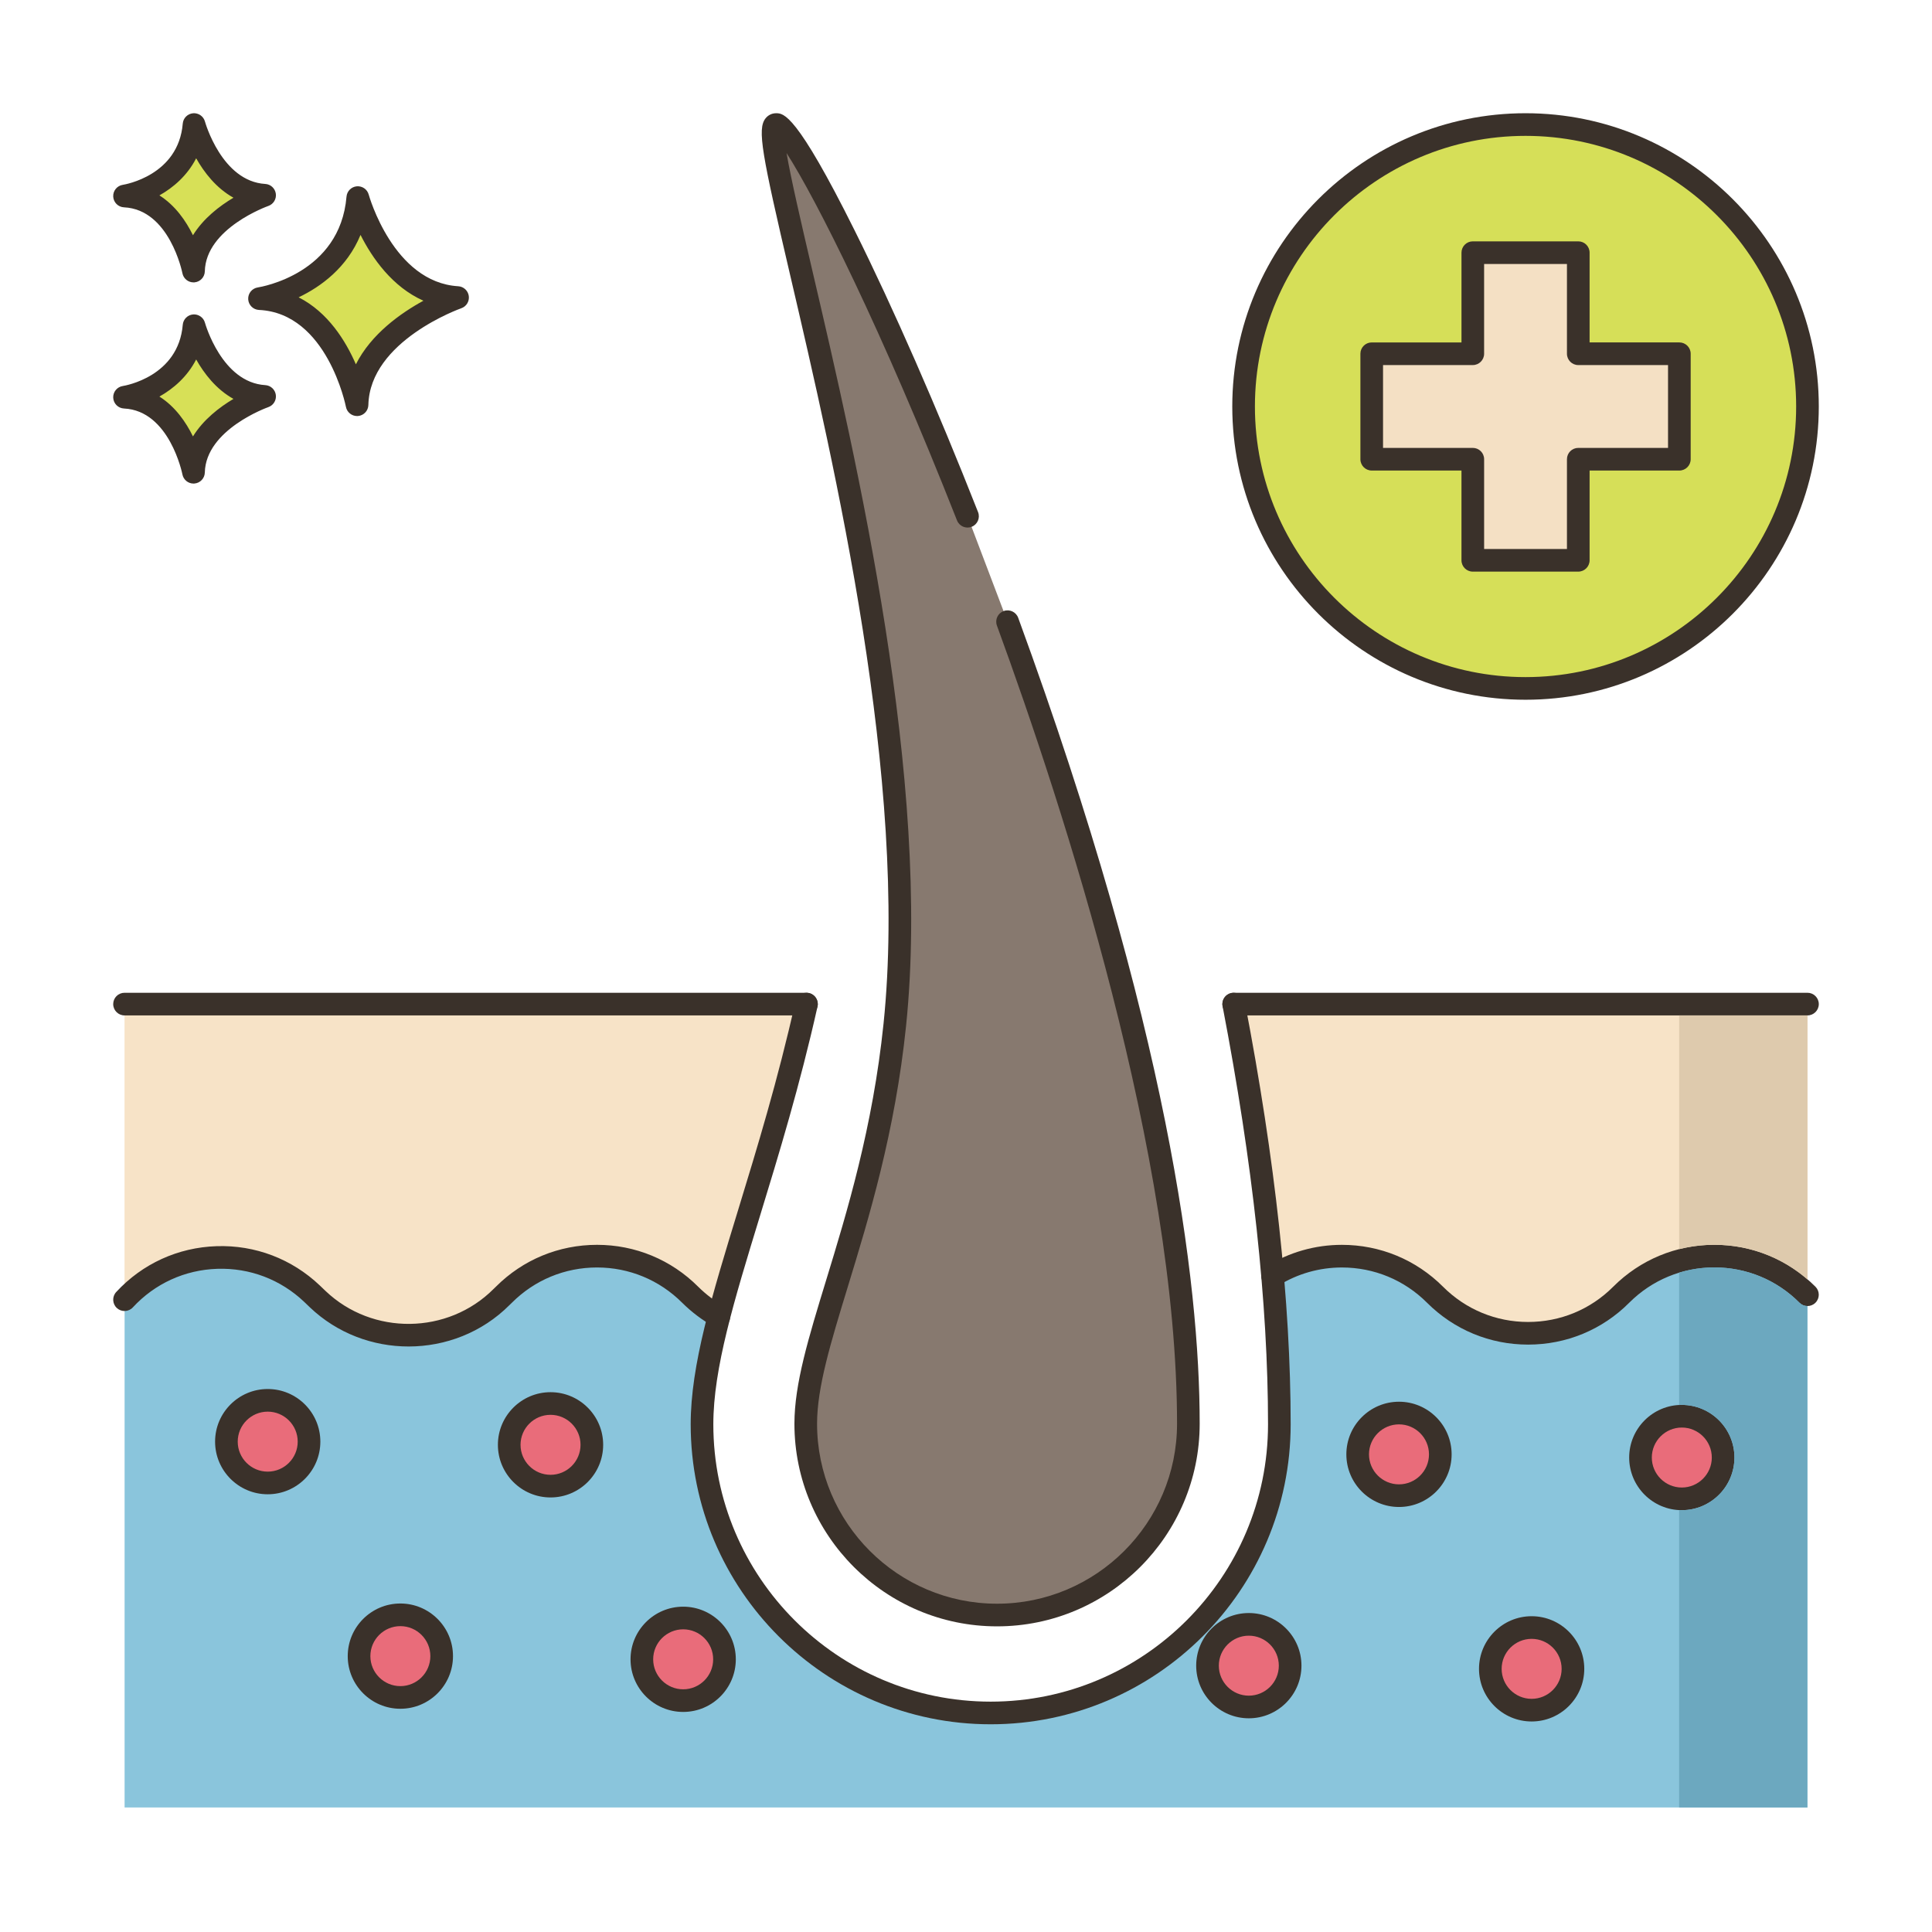 <?xml version="1.0" encoding="utf-8"?>
<!-- Generator: Adobe Illustrator 24.0.0, SVG Export Plug-In . SVG Version: 6.00 Build 0)  -->
<svg version="1.1" id="Layer_1" xmlns="http://www.w3.org/2000/svg" xmlns:xlink="http://www.w3.org/1999/xlink" x="0px" y="0px"
	 viewBox="0 0 256 256" enable-background="new 0 0 256 256" xml:space="preserve">
<g>
	<path fill="#D7E057" d="M47.411,26.18c0,0,3.408,12.659,13.222,13.246c0,0-13.1,4.525-13.321,14.202
		c0,0-2.578-13.572-12.925-14.059C34.387,39.569,46.437,37.744,47.411,26.18z"/>
	<path fill="#3A312A" d="M47.31,55.127c-0.713,0-1.335-0.506-1.473-1.217c-0.023-0.124-2.494-12.417-11.521-12.842
		c-0.771-0.037-1.388-0.651-1.428-1.421c-0.04-0.771,0.511-1.445,1.273-1.561c0.441-0.069,10.895-1.817,11.754-12.032
		c0.061-0.725,0.635-1.301,1.359-1.367c0.73-0.062,1.394,0.399,1.584,1.102c0.031,0.116,3.259,11.625,11.863,12.14
		c0.714,0.043,1.297,0.584,1.396,1.292c0.098,0.708-0.318,1.388-0.994,1.623c-0.121,0.042-12.118,4.311-12.313,12.819
		c-0.018,0.767-0.611,1.396-1.375,1.459C47.394,55.126,47.352,55.127,47.31,55.127z M39.57,39.398
		c3.878,1.969,6.229,5.746,7.586,8.877c2.027-4.021,5.942-6.787,8.949-8.427c-4.134-1.842-6.783-5.651-8.334-8.722
		C45.978,35.485,42.501,37.994,39.57,39.398z"/>
	<path fill="#D7E057" d="M25.712,43.16c0,0,2.411,8.954,9.352,9.369c0,0-9.266,3.201-9.422,10.045c0,0-1.824-9.6-9.142-9.944
		C16.5,52.631,25.024,51.34,25.712,43.16z"/>
	<path fill="#3A312A" d="M25.642,64.075c-0.714,0-1.337-0.507-1.473-1.22c-0.016-0.082-1.704-8.442-7.739-8.726
		c-0.771-0.037-1.388-0.651-1.428-1.421c-0.04-0.771,0.511-1.445,1.273-1.561c0.296-0.047,7.363-1.243,7.942-8.114
		c0.062-0.726,0.636-1.303,1.361-1.368c0.714-0.065,1.393,0.399,1.582,1.103c0.038,0.138,2.249,7.92,7.993,8.263
		c0.714,0.043,1.299,0.584,1.396,1.293c0.097,0.709-0.32,1.388-0.996,1.622c-0.081,0.028-8.282,2.952-8.412,8.662
		c-0.018,0.767-0.611,1.397-1.376,1.461C25.725,64.074,25.683,64.075,25.642,64.075z M21.122,52.547
		c2.107,1.333,3.523,3.394,4.447,5.28c1.376-2.232,3.515-3.871,5.365-4.972c-2.287-1.269-3.885-3.35-4.941-5.224
		C24.819,49.917,22.977,51.506,21.122,52.547z"/>
	<path fill="#D7E057" d="M25.712,16.503c0,0,2.411,8.954,9.352,9.37c0,0-9.266,3.201-9.422,10.045c0,0-1.824-9.6-9.142-9.944
		C16.5,25.973,25.024,24.682,25.712,16.503z"/>
	<path fill="#3A312A" d="M25.642,37.418c-0.714,0-1.337-0.507-1.473-1.22c-0.016-0.082-1.704-8.442-7.739-8.726
		c-0.771-0.037-1.388-0.651-1.428-1.421c-0.04-0.771,0.511-1.445,1.273-1.561c0.296-0.047,7.363-1.243,7.942-8.114
		c0.062-0.726,0.636-1.303,1.361-1.368c0.719-0.063,1.392,0.399,1.582,1.102l0,0c0.021,0.079,2.227,7.92,7.993,8.265
		c0.714,0.043,1.299,0.584,1.396,1.294c0.097,0.709-0.32,1.388-0.996,1.622c-0.081,0.028-8.282,2.952-8.412,8.662
		c-0.018,0.767-0.611,1.398-1.376,1.461C25.725,37.417,25.683,37.418,25.642,37.418z M21.122,25.89
		c2.107,1.333,3.523,3.395,4.447,5.28c1.376-2.232,3.516-3.872,5.365-4.972c-2.287-1.27-3.885-3.35-4.941-5.224
		C24.819,23.26,22.977,24.849,21.122,25.89z"/>
	<path fill="#F7E3C7" d="M16.5,133.047h90.36c-3.77,16.85-8.75,30.36-11.6,41.39c-1.36-0.76-2.64-1.72-3.81-2.88
		c-3.41-3.41-7.88-5.11-12.34-5.11c-4.47,0-8.93,1.7-12.34,5.11l-0.3,0.29c-6.69,6.7-17.51,6.83-24.37,0.3l-0.75-0.72
		c-7.06-6.71-18.24-6.36-24.85,0.79V133.047z"/>
	<path fill="#F7E3C7" d="M239.5,133.047v38.51c-6.81-6.82-17.86-6.82-24.68,0c-3.4,3.41-7.87,5.11-12.34,5.11
		c-4.46,0-8.92-1.7-12.33-5.11c-3.41-3.41-7.87-5.11-12.34-5.11c-3.2,0-6.39,0.87-9.19,2.62c-0.99-11.52-2.76-23.63-5.15-36.02
		H239.5z"/>
	<path fill="#8AC5DC" d="M239.49,171.557v67.94H16.51v-67.28c6.6-7.15,17.79-7.5,24.84-0.78l0.76,0.71
		c6.77,6.46,17.41,6.4,24.12-0.07c0.09-0.07,0.17-0.16,0.24-0.23l0.3-0.29c3.41-3.41,7.87-5.12,12.34-5.12
		c4.46,0,8.93,1.71,12.34,5.12c0.15,0.15,0.3,0.29,0.46,0.44c1.03,0.97,2.16,1.78,3.35,2.44c-1.37,5.31-2.24,10.04-2.24,14.29
		c0,21.13,17.13,38.25,38.25,38.25c21.13,0,38.25-17.12,38.25-38.25c0-6.32-0.31-12.89-0.9-19.67c2.8-1.75,6-2.62,9.19-2.62
		c4.47,0,8.94,1.71,12.34,5.12c0.05,0.05,0.1,0.1,0.16,0.15c3.38,3.3,7.77,4.96,12.18,4.96c4.43,0,8.86-1.69,12.26-5.04l0.08-0.07
		C221.64,164.737,232.68,164.737,239.49,171.557z"/>
	<circle fill="#E96C7A" cx="35.474" cy="191.025" r="5.474"/>
	<path fill="#3A312A" d="M35.474,197.999c-3.846,0-6.974-3.128-6.974-6.974c0-3.846,3.128-6.974,6.974-6.974
		s6.974,3.128,6.974,6.974C42.447,194.871,39.319,197.999,35.474,197.999z M35.474,187.051c-2.191,0-3.974,1.783-3.974,3.974
		c0,2.191,1.782,3.974,3.974,3.974c2.191,0,3.974-1.783,3.974-3.974C39.447,188.834,37.665,187.051,35.474,187.051z"/>
	<path fill="#E96C7A" d="M78.423,191.446c0,3.023-2.451,5.474-5.474,5.474c-3.023,0-5.474-2.451-5.474-5.474
		c0-3.023,2.451-5.474,5.474-5.474C75.972,185.972,78.423,188.423,78.423,191.446z"/>
	<path fill="#3A312A" d="M72.949,198.42c-3.846,0-6.975-3.128-6.975-6.974c0-3.846,3.129-6.974,6.975-6.974
		c3.846,0,6.974,3.128,6.974,6.974C79.923,195.292,76.795,198.42,72.949,198.42z M72.949,187.472c-2.191,0-3.975,1.783-3.975,3.974
		c0,2.191,1.783,3.974,3.975,3.974c2.191,0,3.974-1.783,3.974-3.974C76.923,189.255,75.141,187.472,72.949,187.472z"/>
	<path fill="#E96C7A" d="M190.848,192.71c0,3.023-2.451,5.474-5.474,5.474c-3.023,0-5.474-2.451-5.474-5.474
		c0-3.023,2.451-5.474,5.474-5.474C188.397,187.236,190.848,189.686,190.848,192.71z"/>
	<path fill="#3A312A" d="M185.374,199.683c-3.846,0-6.975-3.128-6.975-6.974s3.129-6.974,6.975-6.974
		c3.846,0,6.974,3.129,6.974,6.974S189.22,199.683,185.374,199.683z M185.374,188.736c-2.191,0-3.975,1.783-3.975,3.974
		s1.783,3.974,3.975,3.974c2.191,0,3.974-1.783,3.974-3.974S187.565,188.736,185.374,188.736z"/>
	<path fill="#E96C7A" d="M228.323,193.13c0,3.023-2.451,5.474-5.474,5.474c-3.023,0-5.474-2.451-5.474-5.474
		c0-3.023,2.451-5.474,5.474-5.474C225.872,187.657,228.323,190.107,228.323,193.13z"/>
	<path fill="#3A312A" d="M222.849,200.105c-3.846,0-6.974-3.128-6.974-6.974c0-3.845,3.128-6.974,6.974-6.974
		s6.974,3.129,6.974,6.974C229.822,196.976,226.694,200.105,222.849,200.105z M222.849,189.157c-2.191,0-3.974,1.783-3.974,3.974
		c0,2.191,1.782,3.974,3.974,3.974c2.191,0,3.974-1.783,3.974-3.974C226.822,190.939,225.04,189.157,222.849,189.157z"/>
	<path fill="#E96C7A" d="M58.524,219.446c0,3.023-2.451,5.474-5.474,5.474c-3.023,0-5.474-2.451-5.474-5.474
		c0-3.023,2.451-5.474,5.474-5.474C56.073,213.972,58.524,216.423,58.524,219.446z"/>
	<path fill="#3A312A" d="M53.05,226.42c-3.846,0-6.974-3.128-6.974-6.974c0-3.846,3.128-6.974,6.974-6.974s6.974,3.128,6.974,6.974
		C60.023,223.292,56.895,226.42,53.05,226.42z M53.05,215.472c-2.191,0-3.974,1.783-3.974,3.974c0,2.191,1.782,3.974,3.974,3.974
		c2.191,0,3.974-1.783,3.974-3.974C57.023,217.255,55.241,215.472,53.05,215.472z"/>
	<path fill="#E96C7A" d="M95.999,219.867c0,3.023-2.451,5.474-5.474,5.474c-3.023,0-5.474-2.451-5.474-5.474
		c0-3.023,2.451-5.474,5.474-5.474C93.548,214.393,95.999,216.844,95.999,219.867z"/>
	<path fill="#3A312A" d="M90.525,226.841c-3.846,0-6.975-3.128-6.975-6.974c0-3.845,3.129-6.974,6.975-6.974
		s6.974,3.128,6.974,6.974C97.499,223.713,94.371,226.841,90.525,226.841z M90.525,215.894c-2.191,0-3.975,1.783-3.975,3.974
		c0,2.191,1.783,3.974,3.975,3.974c2.191,0,3.974-1.783,3.974-3.974C94.499,217.676,92.717,215.894,90.525,215.894z"/>
	<path fill="#E96C7A" d="M170.949,220.71c0,3.023-2.451,5.474-5.474,5.474c-3.023,0-5.474-2.451-5.474-5.474
		c0-3.023,2.451-5.474,5.474-5.474C168.498,215.236,170.949,217.686,170.949,220.71z"/>
	<path fill="#3A312A" d="M165.475,227.683c-3.846,0-6.974-3.128-6.974-6.974s3.128-6.974,6.974-6.974
		c3.846,0,6.975,3.129,6.975,6.974S169.32,227.683,165.475,227.683z M165.475,216.736c-2.191,0-3.974,1.783-3.974,3.974
		s1.782,3.974,3.974,3.974c2.191,0,3.975-1.783,3.975-3.974S167.666,216.736,165.475,216.736z"/>
	<path fill="#E96C7A" d="M208.424,221.13c0,3.023-2.451,5.474-5.474,5.474c-3.023,0-5.474-2.451-5.474-5.474
		c0-3.023,2.451-5.474,5.474-5.474C205.973,215.657,208.424,218.107,208.424,221.13z"/>
	<path fill="#3A312A" d="M202.95,228.105c-3.846,0-6.974-3.128-6.974-6.974c0-3.845,3.128-6.974,6.974-6.974
		c3.846,0,6.974,3.129,6.974,6.974C209.924,224.976,206.796,228.105,202.95,228.105z M202.95,217.157
		c-2.191,0-3.974,1.783-3.974,3.974c0,2.191,1.782,3.974,3.974,3.974c2.191,0,3.974-1.783,3.974-3.974
		C206.924,218.939,205.142,217.157,202.95,217.157z"/>
	<path fill="#3A312A" d="M54.137,178.417c-4.715,0-9.435-1.723-13.071-5.184l-0.755-0.724c-3.12-2.965-7.208-4.524-11.517-4.385
		c-4.298,0.139-8.273,1.954-11.191,5.111c-0.563,0.609-1.511,0.646-2.12,0.083c-0.608-0.563-0.646-1.512-0.083-2.12
		c3.469-3.751,8.191-5.908,13.298-6.073c5.115-0.17,9.976,1.687,13.687,5.214l0.756,0.725c6.215,5.917,16.206,5.794,22.269-0.277
		l0.318-0.309c3.561-3.561,8.32-5.532,13.384-5.532c5.063,0,9.822,1.971,13.4,5.549c1.05,1.041,2.223,1.928,3.48,2.631
		c0.724,0.404,0.982,1.318,0.578,2.042c-0.405,0.723-1.319,0.982-2.041,0.578c-1.496-0.836-2.887-1.887-4.135-3.124
		c-3.016-3.016-7.021-4.675-11.283-4.675c-4.263,0-8.269,1.659-11.28,4.67l-0.317,0.308
		C63.863,176.581,59.003,178.417,54.137,178.417z"/>
	<path fill="#3A312A" d="M202.48,178.167c-5.058,0-9.813-1.971-13.391-5.549c-3.012-3.012-7.018-4.67-11.28-4.67
		c-2.988,0-5.891,0.827-8.395,2.392c-0.701,0.438-1.627,0.227-2.066-0.477c-0.439-0.702-0.226-1.628,0.477-2.067
		c2.98-1.863,6.434-2.848,9.984-2.848c5.063,0,9.823,1.971,13.401,5.549c3.011,3.012,7.014,4.67,11.27,4.67
		c4.271,0,8.275-1.658,11.277-4.669c3.583-3.583,8.344-5.556,13.406-5.556s9.82,1.973,13.397,5.555
		c0.585,0.586,0.585,1.536-0.002,2.122c-0.586,0.586-1.535,0.584-2.121-0.001c-3.01-3.015-7.014-4.675-11.274-4.675
		c-4.262,0-8.269,1.66-11.283,4.675C212.314,176.196,207.554,178.167,202.48,178.167z"/>
	<path fill="#3A312A" d="M239.5,134.547h-76.03c-0.828,0-1.5-0.671-1.5-1.5c0-0.829,0.672-1.5,1.5-1.5h76.03
		c0.828,0,1.5,0.671,1.5,1.5C241,133.876,240.328,134.547,239.5,134.547z"/>
	<path fill="#3A312A" d="M106.86,134.547H16.5c-0.828,0-1.5-0.671-1.5-1.5c0-0.829,0.672-1.5,1.5-1.5h90.36
		c0.828,0,1.5,0.671,1.5,1.5C108.36,133.876,107.688,134.547,106.86,134.547z"/>
	<path fill="#87796F" d="M128.203,68.405c-11.816-30.006-23.197-51.902-25.371-51.902c-3.815,0,20.69,71.381,15.734,119.29
		c-2.622,25.349-11.8,41.626-11.8,52.858c0,14,11.349,25.349,25.349,25.349s25.349-11.349,25.349-25.349
		c0-31.252-11.485-72.171-23.958-106.276L128.203,68.405z"/>
	<path fill="#3A312A" d="M132.114,215.5c-14.805,0-26.849-12.044-26.849-26.849c0-5.279,1.857-11.35,4.208-19.035
		c2.75-8.991,6.173-20.181,7.6-33.977c3.31-31.985-6.51-74.059-12.376-99.196c-3.75-16.066-4.387-19.339-3.258-20.761
		c0.342-0.431,0.85-0.678,1.393-0.678c1.002,0,2.678,0,10.412,15.53c5.106,10.253,10.915,23.508,16.354,37.322
		c0.304,0.771-0.075,1.642-0.846,1.945c-0.769,0.304-1.642-0.074-1.945-0.846c-10.007-25.41-18.664-42.573-22.584-48.674
		c0.596,3.488,1.968,9.366,3.395,15.48c5.91,25.321,15.801,67.701,12.439,100.187c-1.457,14.086-4.928,25.431-7.716,34.546
		c-2.277,7.446-4.076,13.327-4.076,18.157c0,13.15,10.698,23.849,23.849,23.849c13.15,0,23.85-10.699,23.85-23.849
		c0-35.239-14.953-81.388-23.867-105.761c-0.284-0.778,0.116-1.639,0.894-1.924c0.776-0.284,1.64,0.115,1.925,0.894
		c19.877,54.35,24.049,88.072,24.049,106.791C158.964,203.456,146.919,215.5,132.114,215.5z M102.362,17.892L102.362,17.892
		L102.362,17.892z"/>
	<path fill="#3A312A" d="M131.27,228.477c-21.918,0-39.75-17.832-39.75-39.75c0-7.851,2.786-16.96,6.315-28.494
		c2.459-8.04,5.246-17.152,7.562-27.513c0.181-0.809,0.98-1.317,1.791-1.137c0.809,0.181,1.317,0.982,1.137,1.791
		c-2.342,10.474-5.146,19.645-7.622,27.736c-3.454,11.294-6.183,20.214-6.183,27.616c0,20.264,16.486,36.75,36.75,36.75
		c20.264,0,36.75-16.486,36.75-36.75c0-16.007-2.026-34.645-6.022-55.396c-0.157-0.814,0.376-1.6,1.189-1.757
		c0.807-0.155,1.6,0.376,1.756,1.189c4.032,20.938,6.077,39.767,6.077,55.963C171.02,210.645,153.188,228.477,131.27,228.477z"/>
	<path fill="#DECAAD" d="M239.5,134.547v34.99c-3.43-2.97-7.75-4.6-12.34-4.6c-1.59,0-3.15,0.2-4.66,0.58v-30.97H239.5z"/>
	<path fill="#6CA8BF" d="M238.44,172.617c-3.01-3.02-7.02-4.68-11.28-4.68c-1.61,0-3.18,0.24-4.67,0.7v17.54
		c0.12-0.02,0.24-0.02,0.36-0.02c3.84,0,6.97,3.13,6.97,6.97c0,3.85-3.13,6.98-6.97,6.98c-0.12,0-0.24,0-0.36-0.02v39.41h17v-66.44
		C239.11,173.057,238.73,172.907,238.44,172.617z"/>
	
		<ellipse transform="matrix(0.178 -0.984 0.984 0.178 113.077 243.149)" fill="#D6DF58" cx="202.141" cy="53.862" rx="37.359" ry="37.359"/>
	<path fill="#3A312A" d="M202.142,92.72c-21.427,0-38.859-17.432-38.859-38.858c0-21.427,17.433-38.859,38.859-38.859
		S241,32.435,241,53.862C241,75.289,223.568,92.72,202.142,92.72z M202.142,18.003c-19.773,0-35.859,16.087-35.859,35.859
		c0,19.772,16.087,35.858,35.859,35.858S238,73.634,238,53.862C238,34.089,221.914,18.003,202.142,18.003z"/>
	<polygon fill="#F4E0C4" points="222.522,46.874 209.129,46.874 209.129,33.48 195.153,33.48 195.153,46.874 181.76,46.874 
		181.76,60.849 195.153,60.849 195.153,74.243 209.129,74.243 209.129,60.849 222.522,60.849 	"/>
	<path fill="#3A312A" d="M209.129,75.743h-13.976c-0.828,0-1.5-0.671-1.5-1.5V62.349H181.76c-0.828,0-1.5-0.671-1.5-1.5V46.874
		c0-0.829,0.672-1.5,1.5-1.5h11.894V33.48c0-0.829,0.672-1.5,1.5-1.5h13.976c0.828,0,1.5,0.671,1.5,1.5v11.893h11.894
		c0.828,0,1.5,0.671,1.5,1.5v13.976c0,0.829-0.672,1.5-1.5,1.5h-11.894v11.894C210.629,75.071,209.957,75.743,209.129,75.743z
		 M196.653,72.743h10.976V60.849c0-0.829,0.672-1.5,1.5-1.5h11.894V48.374h-11.894c-0.828,0-1.5-0.671-1.5-1.5V34.98h-10.976v11.893
		c0,0.829-0.672,1.5-1.5,1.5H183.26v10.976h11.894c0.828,0,1.5,0.671,1.5,1.5V72.743z"/>
</g>
</svg>
